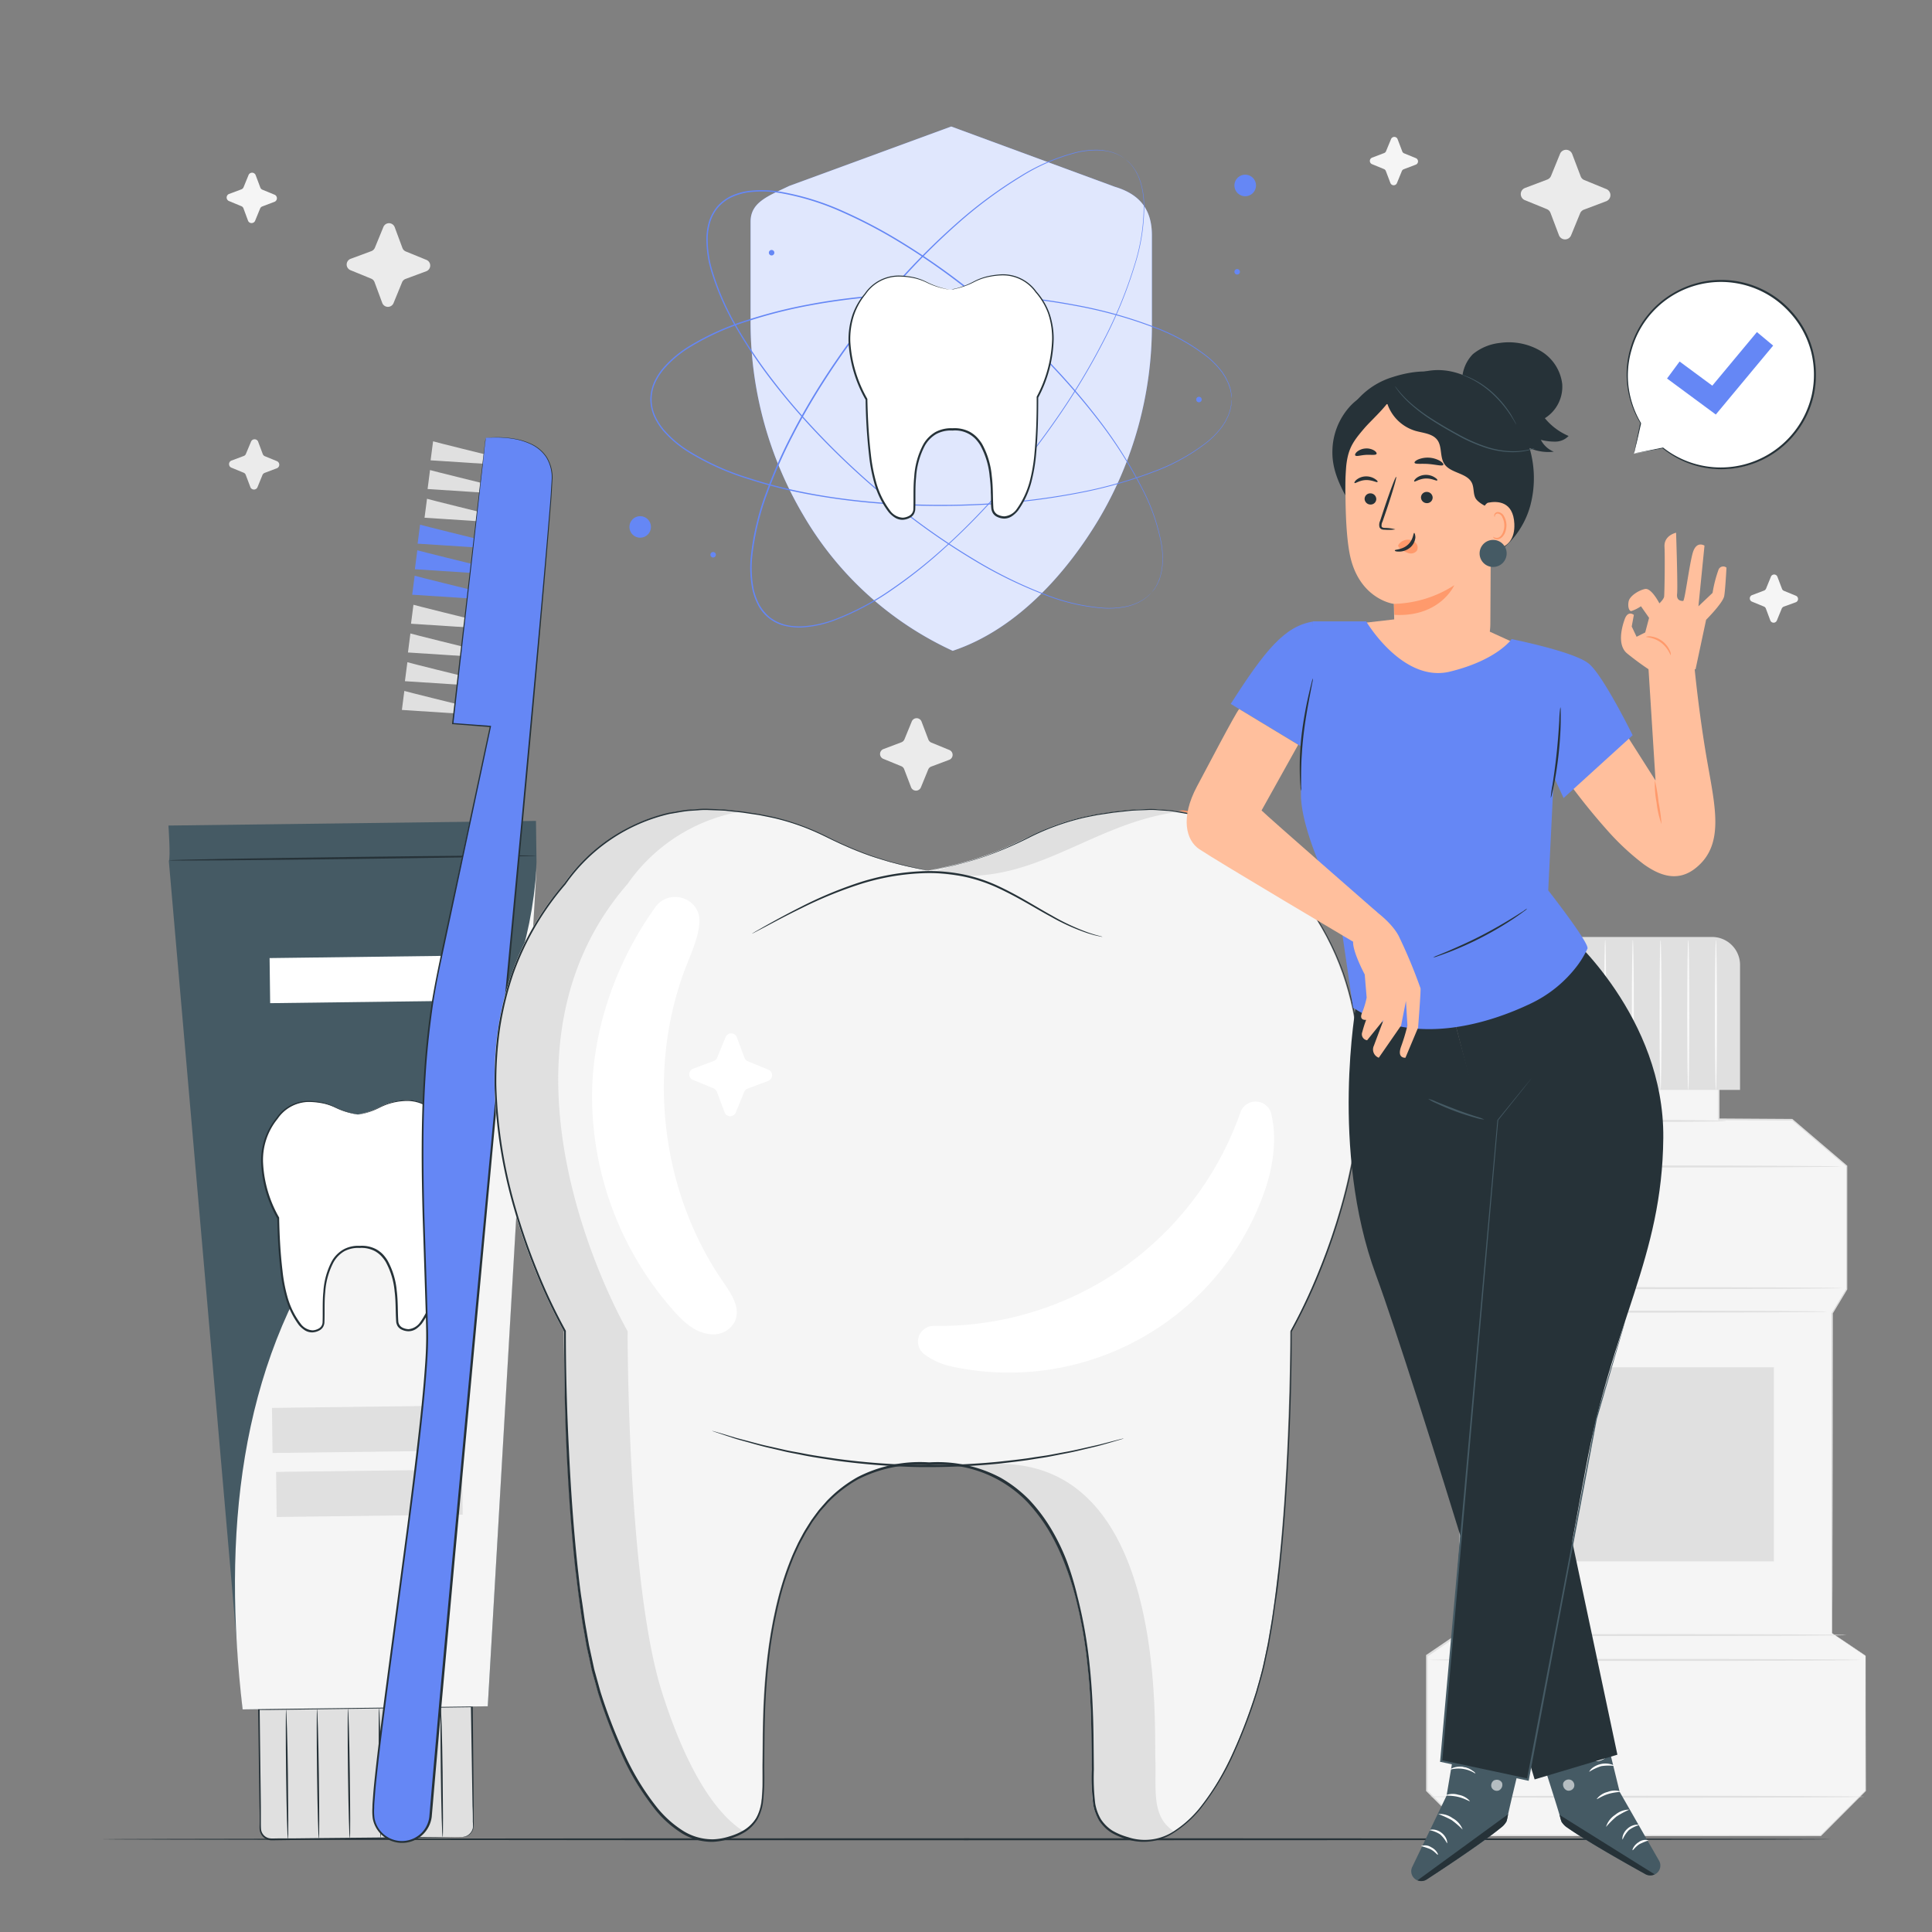 <svg xmlns="http://www.w3.org/2000/svg" viewBox="0 0 500 500"><rect x="0" y="0" width="500" height="500" fill="#808080" stroke="none"/><g id="freepik--background-complete--inject-558"><path d="M105,65.07l5.34,2.18a1.58,1.58,0,0,1,0,2.94l-5.39,2a1.56,1.56,0,0,0-.9.88l-2.19,5.34a1.57,1.57,0,0,1-2.93,0l-2-5.4a1.56,1.56,0,0,0-.88-.9l-5.33-2.18a1.58,1.58,0,0,1,0-2.94l5.4-2a1.62,1.62,0,0,0,.9-.88l2.19-5.34a1.57,1.57,0,0,1,2.93,0l2,5.39A1.59,1.59,0,0,0,105,65.07Z" style="fill:#ebebeb"></path><path d="M241.07,192.2l4.61,1.89a1.37,1.37,0,0,1,0,2.54L241,198.39a1.36,1.36,0,0,0-.78.76l-1.89,4.61a1.37,1.37,0,0,1-2.54,0L234,199.07a1.36,1.36,0,0,0-.76-.78l-4.61-1.89a1.36,1.36,0,0,1,0-2.54l4.66-1.76a1.39,1.39,0,0,0,.78-.76l1.89-4.61a1.36,1.36,0,0,1,2.53,0l1.77,4.66A1.39,1.39,0,0,0,241.07,192.2Z" style="fill:#ebebeb"></path><path d="M410,46.59l5.71,2.34a1.69,1.69,0,0,1,0,3.14l-5.77,2.18a1.71,1.71,0,0,0-1,.94l-2.34,5.7a1.69,1.69,0,0,1-3.14,0l-2.18-5.76a1.72,1.72,0,0,0-.94-1l-5.7-2.33a1.69,1.69,0,0,1,0-3.14l5.76-2.18a1.72,1.72,0,0,0,1-.94l2.33-5.71a1.69,1.69,0,0,1,3.14,0l2.19,5.76A1.63,1.63,0,0,0,410,46.59Z" style="fill:#ebebeb"></path><path d="M363.33,39.66l3.08,1.26a.91.91,0,0,1,0,1.69l-3.1,1.18a.88.88,0,0,0-.52.5l-1.26,3.08a.91.91,0,0,1-1.69,0l-1.18-3.1a.91.91,0,0,0-.5-.52l-3.07-1.26a.91.91,0,0,1,0-1.69l3.1-1.18a.86.86,0,0,0,.52-.5L360,36a.91.91,0,0,1,1.69,0l1.18,3.1A.88.88,0,0,0,363.33,39.66Z" style="fill:#f5f5f5"></path><path d="M461.69,152.91l3.07,1.26a.91.91,0,0,1,0,1.69L461.63,157a1,1,0,0,0-.52.51l-1.26,3.07a.91.91,0,0,1-1.69,0L457,157.48a.88.88,0,0,0-.51-.51l-3.07-1.26a.91.91,0,0,1,0-1.69l3.11-1.18a.94.94,0,0,0,.52-.5l1.26-3.08a.9.9,0,0,1,1.68,0l1.18,3.1A.9.9,0,0,0,461.69,152.91Z" style="fill:#f5f5f5"></path><path d="M68.51,118.05l3.23,1.33a1,1,0,0,1,0,1.77l-3.26,1.24a1,1,0,0,0-.55.53l-1.32,3.23a1,1,0,0,1-1.78,0l-1.24-3.27a.94.94,0,0,0-.53-.54L59.81,121a1,1,0,0,1,0-1.77L63.1,118a.94.94,0,0,0,.54-.53L65,114.22a1,1,0,0,1,1.77,0L68,117.51A1,1,0,0,0,68.51,118.05Z" style="fill:#ebebeb"></path><path d="M67.9,49.09l3.23,1.33a1,1,0,0,1,0,1.77l-3.26,1.24a1,1,0,0,0-.55.53L66,57.19a1,1,0,0,1-1.78,0L63,53.9a.94.94,0,0,0-.53-.54L59.19,52a1,1,0,0,1,0-1.77L62.48,49a1,1,0,0,0,.55-.53l1.32-3.23a1,1,0,0,1,1.78,0l1.23,3.27A1,1,0,0,0,67.9,49.09Z" style="fill:#f5f5f5"></path><polygon points="474.14 422.67 474.14 339.8 477.85 333.61 477.85 301.76 463.76 289.78 444.76 289.67 444.76 268.98 427.07 268.98 424.97 268.98 407.28 268.98 407.28 289.67 388.28 289.78 374.19 301.76 374.19 333.61 377.91 339.8 377.91 422.67 369.25 428.54 369.25 463.48 380.84 475.08 424.97 475.08 427.07 475.08 471.2 475.08 482.8 463.48 482.8 428.54 474.14 422.67" style="fill:#f5f5f5"></polygon><path d="M474.14,422.67l2.22,1.46,6.47,4.36,0,0v0c0,7.61,0,19.5.07,34.94v.06l0,0c-3.52,3.54-7.42,7.44-11.58,11.61l0,.05h-.07l-90.36.06h-.09l-.07-.06-11.6-11.59-.06-.07v-.1c0-11.07,0-22.82,0-34.94v-.13l.11-.07,8.66-5.88-.11.21c0-25.86,0-53.86,0-82.88l0,.14L374,333.74l0-.06v-1.84q0-15.24,0-30.08v-.12l.09-.08q7.11-6,14.08-12l.08-.06h.09l19-.1-.25.25V268.73h.25l37.48,0H445V269c0,7.09,0,14,0,20.69l-.23-.23,19,.12h.08l.06.05,14.08,12,.08.06v.1c0,11.43,0,22,0,31.85v.05l0,0-3.72,6.19,0-.1c0,25.81-.07,46.51-.09,60.77,0,7.13,0,12.65-.05,16.4,0,1.86,0,3.29,0,4.25s0,1.46,0,1.46,0-.48,0-1.43,0-2.38,0-4.24c0-3.74,0-9.25,0-16.37,0-14.28-.05-35-.09-60.84v0l0-.05,3.7-6.18,0,.09c0-9.85,0-20.42,0-31.85l.07.16q-6.82-5.81-14.09-12l.14.05-19-.1h-.23v-.23c0-6.72,0-13.6,0-20.69l.24.24H407.28l.25-.25q0,10.18,0,20.69v.25h-.26l-19,.11.17-.06-14.09,12,.09-.2q0,14.83,0,30.08v1.77l0-.13,3.71,6.18,0,.06v.07c0,29,0,57,0,82.88v.13l-.11.07c-3,2-6,4.05-8.65,5.87l.1-.2c0,12.12,0,23.87,0,34.94l-.07-.16L381,474.92l-.16-.06,90.36.06-.11.05c4.17-4.16,8.07-8.06,11.61-11.58l0,.09c0-15.44,0-27.33.07-34.94l0,.06-6.46-4.43Z" style="fill:#e0e0e0"></path><path d="M476.82,333.37c0,.14-23.15.26-51.69.26s-51.68-.12-51.68-.26,23.13-.26,51.68-.26S476.82,333.23,476.82,333.37Z" style="fill:#e0e0e0"></path><path d="M472.88,339.45c0,.14-21.38.26-47.75.26s-47.75-.12-47.75-.26,21.38-.26,47.75-.26S472.88,339.31,472.88,339.45Z" style="fill:#e0e0e0"></path><path d="M476.46,301.89c0,.15-22.42.26-50.07.26s-50.08-.11-50.08-.26,22.42-.26,50.08-.26S476.46,301.75,476.46,301.89Z" style="fill:#e0e0e0"></path><path d="M446.77,290.09c0,.15-8.81.26-19.67.26s-19.67-.11-19.67-.26,8.8-.26,19.67-.26S446.77,290,446.77,290.09Z" style="fill:#e0e0e0"></path><path d="M477.89,423.15c0,.14-22.26.26-49.71.26s-49.72-.12-49.72-.26,22.25-.26,49.72-.26S477.89,423,477.89,423.15Z" style="fill:#e0e0e0"></path><path d="M481.47,429.58c0,.15-25,.27-55.8.27s-55.8-.12-55.8-.27,25-.26,55.8-.26S481.47,429.44,481.47,429.58Z" style="fill:#e0e0e0"></path><path d="M482.54,465c0,.15-25.22.26-56.33.26s-56.34-.11-56.34-.26,25.22-.26,56.34-.26S482.54,464.85,482.54,465Z" style="fill:#e0e0e0"></path><rect x="395.11" y="353.86" width="63.97" height="50.23" style="fill:#e0e0e0"></rect><path d="M409.68,242.49h33.41a7.23,7.23,0,0,1,7.23,7.23v32.35a0,0,0,0,1,0,0H402.45a0,0,0,0,1,0,0V249.72A7.23,7.23,0,0,1,409.68,242.49Z" style="fill:#e0e0e0"></path><path d="M408.25,282.14c-.15,0-.26-8.71-.26-19.46s.11-19.47.26-19.47.26,8.71.26,19.47S408.39,282.14,408.25,282.14Z" style="fill:#fafafa"></path><path d="M415.42,282.14c-.15,0-.26-8.71-.26-19.46s.11-19.47.26-19.47.26,8.71.26,19.47S415.56,282.14,415.42,282.14Z" style="fill:#fafafa"></path><path d="M422.58,282.14c-.14,0-.26-8.71-.26-19.46s.12-19.47.26-19.47.26,8.71.26,19.47S422.73,282.14,422.58,282.14Z" style="fill:#fafafa"></path><path d="M429.75,282.14c-.14,0-.26-8.71-.26-19.46s.12-19.47.26-19.47.26,8.71.26,19.47S429.89,282.14,429.75,282.14Z" style="fill:#fafafa"></path><path d="M436.92,282.14c-.15,0-.26-8.71-.26-19.46s.11-19.47.26-19.47.26,8.71.26,19.47S437.06,282.14,436.92,282.14Z" style="fill:#fafafa"></path><path d="M444.08,282.14c-.14,0-.26-8.71-.26-19.46s.12-19.47.26-19.47.26,8.71.26,19.47S444.23,282.14,444.08,282.14Z" style="fill:#fafafa"></path></g><g id="freepik--Floor--inject-558"><path d="M473.94,476c0,.14-100.27.26-223.93.26S26.06,476.11,26.06,476s100.25-.26,224-.26S473.94,475.83,473.94,476Z" style="fill:#263238"></path></g><g id="freepik--Toothpaste--inject-558"><path d="M43.7,222.9c.47-1.12-.11-9.25-.11-9.25l95.12-1.2.14,10.72L126.23,441.58l-63.44.81Z" style="fill:#455a64"></path><path d="M119.64,475.41l-49.3.63a2.92,2.92,0,0,1-3-2.88L67,442.34l55.14-.7.39,30.82A2.92,2.92,0,0,1,119.64,475.41Z" style="fill:#e0e0e0"></path><path d="M119.64,475.41s.22,0,.63-.1a3,3,0,0,0,1.52-1,3,3,0,0,0,.58-1.19,7.08,7.08,0,0,0,0-1.62c0-1.2,0-2.57-.08-4.1-.1-6.18-.24-15-.42-25.79l.21.21-52.21.71-2.92,0,.25-.27c.07,5.89.14,11.63.21,17.16q.06,4.15.1,8.15c0,1.33,0,2.64,0,3.94,0,.64,0,1.33.05,1.91A2.67,2.67,0,0,0,70,475.78c.55.05,1.22,0,1.83,0l3.65,0,7-.08,12.51-.12L113,475.4l4.9,0h1.28l.43,0-.43,0-1.27,0-4.91.11L95,475.91l-12.52.19-7,.1-3.66.05c-.63,0-1.2.05-1.89,0a3.06,3.06,0,0,1-1.81-.87,3.21,3.21,0,0,1-.92-1.82c-.06-.69,0-1.3,0-2,0-1.3,0-2.62-.05-3.95q-.06-4-.11-8.14c-.08-5.54-.15-11.28-.23-17.16v-.26H67l2.92,0,52.22-.61h.21v.2c.1,10.77.18,19.61.24,25.79,0,1.54,0,2.91,0,4.1a7.43,7.43,0,0,1-.08,1.66,3,3,0,0,1-.64,1.24,2.94,2.94,0,0,1-1.6.95A1.94,1.94,0,0,1,119.64,475.41Z" style="fill:#263238"></path><path d="M43.63,222.65c0-.15,21.31-.53,47.59-.87s47.61-.48,47.61-.34-21.31.53-47.6.87S43.64,222.79,43.63,222.65Z" style="fill:#263238"></path><path d="M62.79,442.39l63.44-.81,12.64-217h0c-1.44,20-7.13,35.33-17.71,50.66S97.1,303.75,86.37,319c-24.59,34.92-28.81,78.3-23.58,123.41" style="fill:#f5f5f5"></path><path d="M74.52,476c-.15,0-.36-7.53-.48-16.81s-.09-16.82,0-16.82.36,7.52.47,16.81S74.66,476,74.52,476Z" style="fill:#263238"></path><path d="M82.52,475.87c-.14,0-.35-7.53-.47-16.81s-.1-16.82,0-16.83.35,7.53.47,16.82S82.67,475.87,82.52,475.87Z" style="fill:#263238"></path><path d="M90.53,475.77c-.14,0-.35-7.53-.47-16.82s-.1-16.82,0-16.82.35,7.53.47,16.82S90.68,475.76,90.53,475.77Z" style="fill:#263238"></path><path d="M98.54,475.66c-.14,0-.36-7.52-.47-16.81S98,442,98.11,442s.36,7.53.48,16.82S98.68,475.66,98.54,475.66Z" style="fill:#263238"></path><path d="M106.55,475.56c-.15,0-.36-7.52-.48-16.81s-.09-16.82.05-16.82.36,7.52.47,16.81S106.69,475.56,106.55,475.56Z" style="fill:#263238"></path><path d="M114.56,475.46c-.15,0-.36-7.52-.48-16.81s-.09-16.82,0-16.82.36,7.52.47,16.81S114.7,475.46,114.56,475.46Z" style="fill:#263238"></path><path d="M92.7,288.42c6.3-1.31,5.43-3,11.62-3.62a10,10,0,0,1,9.24,4.14c9.13,10.22.32,25.78.32,25.78s.22,14.48-1.72,20.85c-1.8,5.91-4.3,9.16-7,8.57s-2.27-2.43-2.37-4.67.39-17.39-9.61-16.84H93c-10-.29-9.14,14.84-9.18,17.08s.47,4.06-2.26,4.73-5.3-2.52-7.25-8.39c-2.1-6.32-2.25-20.8-2.25-20.8s-9.19-15.33-.32-25.78a10,10,0,0,1,9.13-4.37c6.2.48,5.37,2.18,11.7,3.33" style="fill:#fff"></path><path d="M92.53,288.42s-.53-.06-1.52-.28a19.3,19.3,0,0,1-4.24-1.48,14.05,14.05,0,0,0-3.06-1.07,19.87,19.87,0,0,0-3.86-.41,9.88,9.88,0,0,0-8,4.36v0h0a16.82,16.82,0,0,0-3.76,11.56,31.36,31.36,0,0,0,4.15,14l0,.05v.06c.09,4.34.31,8.92.87,13.63A40.76,40.76,0,0,0,74.5,336a20.71,20.71,0,0,0,3.34,6.61,4.08,4.08,0,0,0,3.08,1.68,3.6,3.6,0,0,0,1.71-.55,1.93,1.93,0,0,0,.85-1.46c.11-2.54-.07-5.29.21-8a19.53,19.53,0,0,1,2.21-7.93,8.14,8.14,0,0,1,3-3,8,8,0,0,1,4.18-.93h.07a8,8,0,0,1,4.19.87A7.82,7.82,0,0,1,99,324.53a9.63,9.63,0,0,1,1.3,1.69,19.74,19.74,0,0,1,2.38,7.87c.35,2.68.22,5.43.41,8a2,2,0,0,0,.92,1.42,3.78,3.78,0,0,0,1.73.48,4.17,4.17,0,0,0,3-1.79,21.15,21.15,0,0,0,3.15-6.69,40.9,40.9,0,0,0,1.2-7.12c.44-4.72.55-9.29.53-13.62v-.06l0-.06a31.25,31.25,0,0,0,3.8-14.1,16.92,16.92,0,0,0-4-11.46h0a9.83,9.83,0,0,0-8.16-4.16,15.77,15.77,0,0,0-6.87,1.66,18.68,18.68,0,0,1-4.18,1.58c-1,.24-1.51.31-1.51.31l.38-.1c.25-.07.62-.15,1.11-.29a20,20,0,0,0,4.13-1.65,15.73,15.73,0,0,1,6.94-1.75,10.09,10.09,0,0,1,8.43,4.23l0,0a17.13,17.13,0,0,1,4.2,11.67,31.67,31.67,0,0,1-3.8,14.32l0-.11c0,4.35-.06,8.93-.49,13.68a41.89,41.89,0,0,1-1.2,7.21,21.74,21.74,0,0,1-3.23,6.86,7.56,7.56,0,0,1-1.46,1.36,3.61,3.61,0,0,1-2,.62,4.22,4.22,0,0,1-2-.55,2.57,2.57,0,0,1-.79-.75,3.25,3.25,0,0,1-.37-1c-.21-2.7-.07-5.31-.42-8a19.48,19.48,0,0,0-2.31-7.66,9.51,9.51,0,0,0-1.23-1.59,7.15,7.15,0,0,0-1.59-1.2,7.44,7.44,0,0,0-3.92-.81H93a7.53,7.53,0,0,0-3.91.86,7.63,7.63,0,0,0-2.77,2.84,19.15,19.15,0,0,0-2.15,7.72c-.28,2.68-.09,5.29-.22,8a3,3,0,0,1-.32,1,2.47,2.47,0,0,1-.75.79,4.21,4.21,0,0,1-2,.64,3.53,3.53,0,0,1-2-.55,7.24,7.24,0,0,1-1.5-1.31A21.45,21.45,0,0,1,74,336.12a41.1,41.1,0,0,1-1.4-7.19c-.55-4.74-.76-9.32-.84-13.68l0,.1a31.55,31.55,0,0,1-4.16-14.21,17.24,17.24,0,0,1,3.89-11.78v0a10.07,10.07,0,0,1,8.29-4.44,19.25,19.25,0,0,1,3.9.45,13.75,13.75,0,0,1,3.09,1.12A19.75,19.75,0,0,0,91,288.05c.49.14.87.21,1.12.27Z" style="fill:#263238"></path><rect x="70.43" y="364.06" width="48.15" height="11.67" transform="translate(-4.68 1.23) rotate(-0.73)" style="fill:#e0e0e0"></rect><rect x="71.5" y="380.63" width="48.15" height="11.67" transform="translate(-4.89 1.24) rotate(-0.73)" style="fill:#e0e0e0"></rect><rect x="69.82" y="247.65" width="48.15" height="11.67" transform="translate(-3.2 1.21) rotate(-0.73)" style="fill:#fff"></rect></g><g id="freepik--Toothbrush--inject-558"><path d="M108.71,135.79c.27.12,15.19,3.8,15.19,3.8l-.4,2.11-15.42-1Z" style="fill:#6587F5"></path><path d="M108,142.41c.27.12,15.2,3.8,15.2,3.8l-.41,2.11-15.42-1Z" style="fill:#6587F5"></path><path d="M107.31,149c.27.12,15.2,3.8,15.2,3.8l-.41,2.11-15.42-1Z" style="fill:#6587F5"></path><path d="M107,156.51c.27.13,15.2,3.81,15.2,3.81l-.4,2.1-15.43-1Z" style="fill:#e0e0e0"></path><path d="M106.21,163.94c.27.13,15.19,3.81,15.19,3.81l-.4,2.11-15.42-1Z" style="fill:#e0e0e0"></path><path d="M105.43,171.38c.26.13,15.19,3.81,15.19,3.81l-.4,2.1-15.43-1Z" style="fill:#e0e0e0"></path><path d="M112.08,114.21c.26.13,15.19,3.81,15.19,3.81l-.4,2.11-15.43-1Z" style="fill:#e0e0e0"></path><path d="M111.29,121.65c.27.12,15.2,3.8,15.2,3.8l-.41,2.11-15.42-1Z" style="fill:#e0e0e0"></path><path d="M110.51,129.08c.26.13,15.19,3.81,15.19,3.81l-.4,2.1-15.43-1Z" style="fill:#e0e0e0"></path><path d="M104.64,178.81c.27.13,15.2,3.81,15.2,3.81l-.41,2.11-15.42-1Z" style="fill:#e0e0e0"></path><path d="M125.7,113.33s17.16-2.15,17.15,10.46c0,10.66-27.72,299.43-31.39,346a7.47,7.47,0,0,1-7.87,6.87h0a7.48,7.48,0,0,1-7-6.88c-.77-9.88,14.4-103.82,14-124.5-.61-29.29-3.5-63.15,2.73-93.38C119.9,219.55,126.88,188,126.88,188l-9.69-.74Z" style="fill:#6587F5"></path><path d="M125.7,113.33s0,.43-.13,1.27-.23,2.07-.41,3.71c-.36,3.27-.91,8.11-1.62,14.42-1.43,12.61-3.53,31.08-6.2,54.55l-.14-.17,9.69.73.18,0,0,.18-12.12,57c-1.12,5.28-2.32,10.67-3.08,16.25s-1.39,11.32-1.73,17.18c-.75,11.73-.65,23.95-.3,36.56q.31,9.47.63,19.22c.1,3.25.19,6.53.29,9.83s-.07,6.65-.33,10c-.48,6.68-1.22,13.43-2,20.25S106.75,388,105.85,395q-2.76,20.89-5.64,42.64c-.95,7.24-1.9,14.55-2.69,21.92-.21,1.85-.39,3.7-.52,5.55-.06.93-.18,1.86-.16,2.78a13.16,13.16,0,0,0,.09,2.74,7.21,7.21,0,0,0,12.18,3.71,7.1,7.1,0,0,0,2-4.17c.28-3.25.55-6.49.83-9.72q.86-9.69,1.69-19.26,1.74-19.11,3.43-37.64c2.29-24.67,4.5-48.47,6.61-71.14L135,211.92c3.17-34.29,5.75-62,7.33-81.23.22-2.4.31-4.67.46-6.79a10,10,0,0,0-1.5-5.65,9.79,9.79,0,0,0-3.84-3.25,17.21,17.21,0,0,0-4-1.31,27.37,27.37,0,0,0-5.73-.46c-1.3,0-2,.1-2,.1a16.4,16.4,0,0,1,2-.15,26.19,26.19,0,0,1,5.75.41,16.84,16.84,0,0,1,4.05,1.29,9.82,9.82,0,0,1,3.91,3.28,10.14,10.14,0,0,1,1.56,5.74c-.14,2.13-.23,4.41-.44,6.8-1.52,19.2-4,47-7.16,81.25s-6.94,75.13-11.13,120.47c-2.1,22.67-4.3,46.47-6.58,71.15q-1.68,18.51-3.42,37.64-.84,9.56-1.69,19.25l-.84,9.74a7.73,7.73,0,0,1-12.19,5.28,7.71,7.71,0,0,1-3.06-4.78,14.34,14.34,0,0,1-.1-2.85c0-1,.1-1.87.16-2.81.13-1.86.32-3.71.52-5.56.79-7.39,1.75-14.7,2.69-21.94q2.88-21.72,5.66-42.64,1.35-10.44,2.55-20.67c.79-6.82,1.53-13.56,2-20.23.26-3.33.39-6.64.33-9.94s-.18-6.57-.28-9.82q-.31-9.76-.62-19.23c-.34-12.61-.43-24.85.33-36.6.35-5.87.93-11.62,1.75-17.21s2-11,3.1-16.28c4.52-21.1,8.62-40.22,12.2-56.95l.15.2-9.69-.76H117l0-.16c2.74-23.49,4.9-42,6.37-54.61.74-6.29,1.31-11.12,1.69-14.38.2-1.62.34-2.85.44-3.68S125.7,113.33,125.7,113.33Z" style="fill:#263238"></path></g><g id="freepik--Tooth--inject-558"><path d="M240.3,225.28c28.34-5.52,24.53-13.08,52.36-15.61s41.25,19.13,41.25,19.13c40.4,46.41,0,115.76,0,115.76s.16,65-8.91,93.49c-8.42,26.47-19.82,40.91-32.1,38.08s-10.07-11-10.38-21.08,2.74-78.05-42.22-76.16l-.77-.05c-45-1.88-41.9,66.09-42.21,76.16s1.89,18.26-10.39,21.09-23.67-11.61-32.1-38.08c-9.06-28.47-8.9-93.49-8.9-93.49s-40.41-69.35,0-115.77c0,0,13.42-21.65,41.25-19.12s24,10.09,52.35,15.61" style="fill:#f5f5f5"></path><path d="M241.52,225.69c24.7,5.32,40.14-12.7,63.54-15.58a46.8,46.8,0,0,0-12.15-.44c-25,2.27-24.48,8.58-44.54,13.84" style="fill:#e0e0e0"></path><path d="M171.34,438c-9.07-28.47-8.91-93.49-8.91-93.49s-40.41-69.35,0-115.77a45.24,45.24,0,0,1,29.1-18.68c-1.29-.16-2.65-.31-4.1-.44-27.83-2.53-41.25,19.12-41.25,19.12-40.41,46.42,0,115.77,0,115.77s-.16,65,8.9,93.49c8.43,26.47,19.83,40.91,32.1,38.08a17.6,17.6,0,0,0,5.37-2.07C184.51,469,177.2,456.44,171.34,438Z" style="fill:#e0e0e0"></path><path d="M299,455.05C298.7,445,301.76,377,256.8,378.89l-.76-.05a39.45,39.45,0,0,0-7.9.44c37,5.68,34.33,66.3,34.63,75.77.31,10.07-1.89,18.25,10.38,21.08A14.08,14.08,0,0,0,304,474.07C297.85,470.25,299.28,463.28,299,455.05Z" style="fill:#e0e0e0"></path><path d="M285.29,242.43a.77.77,0,0,1-.25,0l-.73-.16-1.17-.26-1.58-.47a53.82,53.82,0,0,1-9.54-4.27c-3.9-2.09-8.33-4.94-13.6-7.39a40.77,40.77,0,0,0-8.59-2.93,44.52,44.52,0,0,0-9.7-1,61.15,61.15,0,0,0-18.54,3.21,108.63,108.63,0,0,0-14.27,5.93c-4,1.94-7.1,3.63-9.28,4.78l-2.52,1.32-.66.34-.23.1s.06-.06.21-.15l.63-.38,2.47-1.41c2.15-1.2,5.27-2.94,9.21-4.93a105.66,105.66,0,0,1,14.29-6.06,61,61,0,0,1,18.69-3.27,44.36,44.36,0,0,1,9.81,1,41.07,41.07,0,0,1,8.68,3c5.31,2.5,9.72,5.39,13.58,7.5a57.74,57.74,0,0,0,9.43,4.41l1.55.51,1.16.31.71.2A.91.91,0,0,1,285.29,242.43Z" style="fill:#263238"></path><path d="M290.87,372.26s-.08,0-.26.1l-.78.24-3,.88-2.2.62c-.8.22-1.69.42-2.63.65-1.9.44-4.05,1-6.46,1.44l-3.78.74c-1.31.26-2.69.44-4.11.67-2.85.49-5.91.81-9.13,1.19a191.84,191.84,0,0,1-21.07.88,189.88,189.88,0,0,1-21-1.65c-3.2-.49-6.25-.92-9.08-1.51-1.41-.29-2.78-.52-4.09-.82l-3.75-.88c-2.39-.52-4.52-1.17-6.39-1.68-.94-.26-1.82-.49-2.62-.73l-2.17-.71-3-1-.78-.27-.26-.11a.93.93,0,0,1,.28.06l.79.22,3,.89,2.18.66,2.62.69c1.89.49,4,1.11,6.41,1.6l3.74.85c1.31.29,2.68.51,4.09.78,2.82.58,5.87,1,9.07,1.47a181.21,181.21,0,0,0,42,.76c3.21-.36,6.27-.66,9.11-1.14,1.42-.22,2.8-.39,4.12-.63l3.77-.71c2.41-.41,4.56-.95,6.46-1.37l2.64-.6,2.2-.57,3.06-.79.8-.19Z" style="fill:#263238"></path><path d="M239.78,225.24l-1.72-.35c-1.14-.25-2.86-.54-5.07-1.13-1.11-.29-2.36-.57-3.71-1s-2.85-.84-4.43-1.41a101,101,0,0,1-10.71-4.59,62.37,62.37,0,0,0-13.72-5c-1.31-.29-2.66-.55-4-.82l-4.25-.63-4.46-.49c-1.51-.09-3.06-.12-4.64-.19a19,19,0,0,0-2.38.08l-2.42.16c-1.63.16-3.26.51-4.93.77a45.29,45.29,0,0,0-27,18.25h0a73.2,73.2,0,0,0-13.43,23,83.78,83.78,0,0,0-3.46,14,98,98,0,0,0-1,15.06,125.91,125.91,0,0,0,5,31.64,159,159,0,0,0,5.52,16,141,141,0,0,0,7.47,15.82l0,0v.06q0,14.66.76,30c.48,10.24,1.18,20.7,2.32,31.32.31,2.66.57,5.33,1,8s.72,5.36,1.22,8c.23,1.34.47,2.69.7,4l.87,4,.43,2c.16.67.36,1.32.54,2l1.11,4a138.22,138.22,0,0,0,6,15.65,65.86,65.86,0,0,0,8.79,14.51,27.77,27.77,0,0,0,6.34,5.7,14.37,14.37,0,0,0,8.09,2.36,15.77,15.77,0,0,0,4.22-.77,15.52,15.52,0,0,0,3.93-1.75,9.93,9.93,0,0,0,3-3.06,12.34,12.34,0,0,0,1.35-4.08,61.75,61.75,0,0,0,.31-8.84l.09-8.95c.08-6,.35-12,1-18.05a119.78,119.78,0,0,1,3.23-18,76.49,76.49,0,0,1,2.91-8.78c.53-1.45,1.23-2.84,1.86-4.25.34-.7.73-1.37,1.09-2.06a21.14,21.14,0,0,1,1.16-2l1.24-2,1.39-1.89c.24-.31.46-.63.71-.93l.77-.88c.53-.58,1-1.2,1.58-1.75a34.15,34.15,0,0,1,7.48-5.69,35.19,35.19,0,0,1,18.36-3.83l.41,0h0a34.76,34.76,0,0,1,18.29,4,34.12,34.12,0,0,1,7.43,5.75,43.86,43.86,0,0,1,5.62,7.47,54.93,54.93,0,0,1,4.05,8.35A77.6,77.6,0,0,1,278.8,413,121,121,0,0,1,282,431c.65,6,.9,12.05,1,18l.09,8.94a57.39,57.39,0,0,0,.35,8.82,12.12,12.12,0,0,0,1.44,4,10,10,0,0,0,3,3,17.09,17.09,0,0,0,4,1.68,13.74,13.74,0,0,0,12.27-1.76,28.44,28.44,0,0,0,6.3-5.74,66.53,66.53,0,0,0,8.73-14.52,138.59,138.59,0,0,0,5.94-15.64c.71-2.67,1.56-5.29,2.07-8,.29-1.34.58-2.67.86-4s.47-2.69.7-4c.49-2.67.84-5.35,1.21-8s.65-5.33,1-8c1.15-10.61,1.84-21.06,2.32-31.27s.72-20.23.76-30v-.06l0-.05a141.29,141.29,0,0,0,7.47-15.84,160.07,160.07,0,0,0,5.52-16,125.49,125.49,0,0,0,5-31.63,97.76,97.76,0,0,0-1-15.05,83.78,83.78,0,0,0-3.46-14,73.46,73.46,0,0,0-13.42-23h0a43.17,43.17,0,0,0-7.92-8.7,45.1,45.1,0,0,0-19.2-9.57l-2.48-.42a18.74,18.74,0,0,0-2.45-.34l-2.43-.16a19.14,19.14,0,0,0-2.39-.07c-1.57.08-3.12.1-4.64.21l-4.46.49-4.25.64c-1.37.28-2.73.52-4,.83a63,63,0,0,0-13.7,5.06,97.32,97.32,0,0,1-10.67,4.57c-1.58.57-3.06,1-4.41,1.41s-2.59.69-3.69,1c-2.2.59-3.91.87-5,1.13l-1.71.34,1.7-.39c1.13-.26,2.83-.56,5-1.16,1.1-.3,2.35-.57,3.69-1s2.82-.84,4.39-1.42A97.89,97.89,0,0,0,266,216.7a63.11,63.11,0,0,1,13.72-5.11c1.31-.32,2.67-.56,4-.85l4.26-.65,4.47-.49c1.52-.12,3.08-.14,4.66-.22a17.53,17.53,0,0,1,2.4.06l2.44.16a20.9,20.9,0,0,1,2.47.33l2.5.42a45.55,45.55,0,0,1,19.33,9.6,43.92,43.92,0,0,1,8,8.76v0a73.63,73.63,0,0,1,13.51,23.1,84.65,84.65,0,0,1,3.49,14,97.36,97.36,0,0,1,1,15.11,125.33,125.33,0,0,1-4.94,31.74,158.33,158.33,0,0,1-5.51,16.08,143.11,143.11,0,0,1-7.5,15.9l0-.11q0,14.64-.74,30c-.47,10.22-1.16,20.67-2.3,31.3-.31,2.65-.56,5.32-1,8s-.71,5.36-1.21,8l-.69,4-.87,4c-.51,2.7-1.37,5.34-2.08,8a138.37,138.37,0,0,1-5.95,15.7,67.32,67.32,0,0,1-8.8,14.63,28.78,28.78,0,0,1-6.41,5.84A14.24,14.24,0,0,1,291.68,476a17.45,17.45,0,0,1-4.09-1.73,10.61,10.61,0,0,1-3.18-3.15,12.53,12.53,0,0,1-1.51-4.23,57.63,57.63,0,0,1-.36-8.9l-.09-8.93c-.07-6-.33-12-1-18a119.5,119.5,0,0,0-3.17-17.92,76.54,76.54,0,0,0-2.85-8.72,56,56,0,0,0-4-8.28,44.12,44.12,0,0,0-5.54-7.37,31.6,31.6,0,0,0-25.33-9.61h0l-.41,0A34.71,34.71,0,0,0,222,382.88a34.08,34.08,0,0,0-7.35,5.61c-.56.54-1,1.15-1.56,1.72l-.76.86c-.24.3-.46.62-.7.93l-1.37,1.86-1.23,2c-.43.64-.78,1.32-1.15,2s-.74,1.34-1.07,2c-.63,1.4-1.32,2.77-1.85,4.22a76.59,76.59,0,0,0-2.89,8.71,120,120,0,0,0-3.22,17.93c-.65,6-.93,12-1,18l-.09,8.94a60.48,60.48,0,0,1-.32,8.92,12.75,12.75,0,0,1-1.42,4.26,10.28,10.28,0,0,1-3.11,3.22,16.93,16.93,0,0,1-2,1.05,20.12,20.12,0,0,1-2.09.76,16.53,16.53,0,0,1-4.36.8,14.87,14.87,0,0,1-8.36-2.45,27.94,27.94,0,0,1-6.46-5.8,66,66,0,0,1-8.86-14.62,138.73,138.73,0,0,1-6-15.71c-.38-1.34-.75-2.68-1.12-4-.18-.66-.38-1.33-.54-2l-.43-2-.87-4c-.24-1.35-.47-2.7-.7-4-.5-2.68-.85-5.37-1.22-8.05s-.66-5.35-1-8c-1.14-10.64-1.83-21.11-2.3-31.35S146,354.3,146,344.52l0,.11a141.82,141.82,0,0,1-7.48-15.88A159.88,159.88,0,0,1,133,312.68a126.12,126.12,0,0,1-5-31.74,98.87,98.87,0,0,1,1-15.13,84.77,84.77,0,0,1,3.49-14.06,73.54,73.54,0,0,1,13.52-23.1l0,0a45.35,45.35,0,0,1,17.3-14.83,44.82,44.82,0,0,1,9.91-3.51c1.68-.26,3.32-.61,4.95-.77l2.44-.15a19.15,19.15,0,0,1,2.39-.08c1.59.07,3.14.11,4.67.21l4.46.49,4.26.65c1.38.27,2.73.53,4.05.83a63,63,0,0,1,13.75,5.09,96.59,96.59,0,0,0,10.67,4.62c1.58.59,3.06,1,4.42,1.44s2.6.72,3.7,1c2.21.61,3.92.91,5.06,1.18Z" style="fill:#263238"></path><path d="M193.54,274.66l5.28,2.16a1.56,1.56,0,0,1,0,2.91l-5.34,2a1.62,1.62,0,0,0-.89.87l-2.16,5.28a1.56,1.56,0,0,1-2.91,0l-2-5.34a1.62,1.62,0,0,0-.87-.89l-5.28-2.16a1.56,1.56,0,0,1,0-2.91l5.34-2a1.57,1.57,0,0,0,.9-.87l2.16-5.28a1.56,1.56,0,0,1,2.91,0l2,5.34A1.58,1.58,0,0,0,193.54,274.66Z" style="fill:#fff"></path><path d="M187.31,332c-16.44-23.69-20.13-55.71-9.51-82.52,1.4-3.54,3-7.08,3.21-10.88v-.12c.19-6.14-7.81-8.7-11.4-3.71-10.16,14.13-16.34,31.74-16.39,48.91a83.85,83.85,0,0,0,21.19,55.63c2.59,2.89,5.59,5.72,9.66,6a6.23,6.23,0,0,0,6-3.11C191.85,338.78,189.42,335.07,187.31,332Z" style="fill:#fff"></path><path d="M305.1,209.81a4.35,4.35,0,0,1,1.66,0,12.77,12.77,0,0,1,3.87,1.08,11.58,11.58,0,0,1,3.33,2.26c.75.73,1,1.33,1,1.36s-.44-.46-1.22-1.09a14.67,14.67,0,0,0-3.3-2A25.62,25.62,0,0,0,305.1,209.81Z" style="fill:#ff9a6c"></path><path d="M329,288.25a4.17,4.17,0,0,0-8-.32,82.54,82.54,0,0,1-79.28,55.21,4.07,4.07,0,0,0-2.59,7.27l.12.09a18,18,0,0,0,6.73,3.08,70.1,70.1,0,0,0,81.1-44.75C329.45,302.34,330.57,294.79,329,288.25Z" style="fill:#fff"></path></g><g id="freepik--Shield--inject-558"><path d="M288.49,48.33,246.17,32.74,204.25,48.12c-5.35,2.59-10,4.14-10,9.25V82.83A98,98,0,0,0,208,133.5a86.7,86.7,0,0,0,38.56,34.93c17.13-5.71,29.92-20.92,37.74-33.94a98.11,98.11,0,0,0,13.81-50.66V60.93C298.13,53.64,294.36,50.08,288.49,48.33Z" style="fill:#6587F5"></path><g style="opacity:0.8"><path d="M288.49,48.33,246.17,32.74,204.25,48.12c-5.35,2.59-10,4.14-10,9.25V82.83A98,98,0,0,0,208,133.5a86.7,86.7,0,0,0,38.56,34.93c17.13-5.71,29.92-20.92,37.74-33.94a98.11,98.11,0,0,0,13.81-50.66V60.93C298.13,53.64,294.36,50.08,288.49,48.33Z" style="fill:#fff"></path></g><path d="M298,153.39l.53-.7c.08-.12.18-.24.29-.39s.19-.32.3-.51a7.84,7.84,0,0,0,.66-1.33c.11-.26.23-.53.34-.83l.26-1a6.74,6.74,0,0,0,.22-1.07,10.5,10.5,0,0,0,.16-1.18,22,22,0,0,0-.26-5.67,50.66,50.66,0,0,0-5.21-14.68,114.86,114.86,0,0,0-11.19-17.41A179.58,179.58,0,0,0,267.4,89.91a204.9,204.9,0,0,0-21.92-18.7c-4.09-3-8.4-5.92-12.95-8.67A126.33,126.33,0,0,0,218.14,55a67.2,67.2,0,0,0-16-5,28.09,28.09,0,0,0-8.54-.21A15.68,15.68,0,0,0,189.47,51a10.28,10.28,0,0,0-5.59,6.26,16,16,0,0,0-.72,4.23,28,28,0,0,0,1.18,8.46,67.39,67.39,0,0,0,6.8,15.34,125.75,125.75,0,0,0,9.14,13.44c3.24,4.21,6.63,8.16,10.09,11.89a203.14,203.14,0,0,0,21.08,19.64A177.37,177.37,0,0,0,252,144.67a114.61,114.61,0,0,0,18.57,9.14,51.12,51.12,0,0,0,15.18,3.51,22.56,22.56,0,0,0,5.66-.39,9.82,9.82,0,0,0,1.16-.3,6.54,6.54,0,0,0,1-.34l.92-.37c.29-.14.54-.29.79-.42a7.74,7.74,0,0,0,1.25-.82,4.79,4.79,0,0,0,.47-.35l.35-.34.64-.6s-.2.22-.61.63l-.35.34c-.14.12-.3.23-.47.36a7.61,7.61,0,0,1-1.24.83c-.25.14-.51.3-.79.44l-.93.38a6.35,6.35,0,0,1-1,.35,9.65,9.65,0,0,1-1.15.31,22.79,22.79,0,0,1-5.7.42A50.84,50.84,0,0,1,270.48,154a113.9,113.9,0,0,1-18.63-9.11,178.87,178.87,0,0,1-20.58-14.44,203.59,203.59,0,0,1-21.13-19.65c-3.46-3.73-6.86-7.69-10.12-11.9a126.31,126.31,0,0,1-9.16-13.47A67.74,67.74,0,0,1,184,70a28.65,28.65,0,0,1-1.19-8.56,16.45,16.45,0,0,1,.74-4.33,12.07,12.07,0,0,1,2.2-3.84,11.74,11.74,0,0,1,3.57-2.61,16.4,16.4,0,0,1,4.21-1.23,28.73,28.73,0,0,1,8.64.22,67.45,67.45,0,0,1,16.09,5,127,127,0,0,1,14.43,7.57c4.55,2.76,8.87,5.68,13,8.7a204.16,204.16,0,0,1,21.92,18.75,177.62,177.62,0,0,1,16.69,18.81A113.7,113.7,0,0,1,295.45,126a50.74,50.74,0,0,1,5.17,14.74,22.12,22.12,0,0,1,.23,5.7,10.65,10.65,0,0,1-.17,1.19,6.73,6.73,0,0,1-.23,1.07c-.09.34-.19.66-.27,1s-.24.58-.34.84a8.17,8.17,0,0,1-.69,1.33c-.11.18-.2.36-.3.51l-.31.38C298.18,153.17,298,153.39,298,153.39Z" style="fill:#6587F5"></path><path d="M318.71,103.4s0-.3-.08-.88c0-.14,0-.3,0-.48s-.08-.37-.12-.58a7.65,7.65,0,0,0-.39-1.44c-.09-.26-.18-.55-.3-.84l-.44-.89a7.74,7.74,0,0,0-.55-1c-.22-.31-.4-.67-.66-1a22.13,22.13,0,0,0-4-4.07,51.13,51.13,0,0,0-13.67-7.48,114.75,114.75,0,0,0-19.94-5.54,177.37,177.37,0,0,0-24.93-2.88,204.24,204.24,0,0,0-28.81.63c-5.05.48-10.21,1.17-15.43,2.15a125.25,125.25,0,0,0-15.76,4A67.18,67.18,0,0,0,178.33,90a28.22,28.22,0,0,0-6.51,5.53,15.77,15.77,0,0,0-2.29,3.63,10.33,10.33,0,0,0,0,8.39,15.59,15.59,0,0,0,2.28,3.64,28,28,0,0,0,6.51,5.53,67.22,67.22,0,0,0,15.29,6.92,125.68,125.68,0,0,0,15.76,4c5.23,1,10.39,1.67,15.44,2.15a204.24,204.24,0,0,0,28.81.63,177.52,177.52,0,0,0,24.94-2.88A115.26,115.26,0,0,0,298.5,122a51.21,51.21,0,0,0,13.66-7.48,22.13,22.13,0,0,0,4-4.07,11.22,11.22,0,0,0,.66-1,6.64,6.64,0,0,0,.55-1l.44-.89c.12-.29.21-.58.3-.84a7.65,7.65,0,0,0,.39-1.44c0-.21.09-.4.12-.58s0-.34,0-.48c0-.58.08-.87.08-.87s0,.29,0,.87c0,.15,0,.31,0,.49s-.07.37-.11.58a7.36,7.36,0,0,1-.37,1.45c-.1.27-.19.56-.3.85l-.44.9a7.21,7.21,0,0,1-.54,1c-.22.31-.4.67-.66,1a22.56,22.56,0,0,1-4,4.11,51.12,51.12,0,0,1-13.67,7.56,114.31,114.31,0,0,1-20,5.59,176,176,0,0,1-25,2.93,203.15,203.15,0,0,1-28.85-.6c-5.06-.47-10.23-1.17-15.47-2.14a125,125,0,0,1-15.8-4A67.38,67.38,0,0,1,178.14,117a28.85,28.85,0,0,1-6.59-5.6,16.27,16.27,0,0,1-2.33-3.72,11.91,11.91,0,0,1-.92-4.33,12.08,12.08,0,0,1,.92-4.33,16.67,16.67,0,0,1,2.34-3.72,28.81,28.81,0,0,1,6.59-5.59,67.51,67.51,0,0,1,15.36-6.94,124.68,124.68,0,0,1,15.81-4c5.23-1,10.4-1.67,15.46-2.15a204.64,204.64,0,0,1,28.85-.6,177.66,177.66,0,0,1,25,2.93,113.94,113.94,0,0,1,20,5.59,51.2,51.2,0,0,1,13.68,7.56,22.56,22.56,0,0,1,4,4.11c.26.32.44.68.66,1a7.64,7.64,0,0,1,.54,1c.15.32.3.62.44.9s.2.58.3.85a7.54,7.54,0,0,1,.37,1.45c0,.21.09.4.11.58s0,.34,0,.49C318.7,103.1,318.71,103.4,318.71,103.4Z" style="fill:#6587F5"></path><path d="M291.26,41.16l-.74-.47-.4-.27c-.16-.09-.34-.17-.53-.26a7.56,7.56,0,0,0-1.38-.57l-.85-.28-1-.2A7.37,7.37,0,0,0,285.3,39a10.88,10.88,0,0,0-1.18-.09,22.63,22.63,0,0,0-5.65.65,51,51,0,0,0-14.28,6.22,115,115,0,0,0-16.6,12.36,179.05,179.05,0,0,0-17.55,18,202.13,202.13,0,0,0-17.15,23.15c-2.72,4.28-5.33,8.79-7.76,13.52a125.41,125.41,0,0,0-6.53,14.87,67,67,0,0,0-3.91,16.32,28.76,28.76,0,0,0,.38,8.53,16.12,16.12,0,0,0,1.48,4,11.77,11.77,0,0,0,2.76,3.28,11.92,11.92,0,0,0,3.86,1.87,16.21,16.21,0,0,0,4.28.42,28.4,28.4,0,0,0,8.36-1.75,67.54,67.54,0,0,0,14.83-7.85,125.73,125.73,0,0,0,12.78-10c4-3.53,7.69-7.18,11.16-10.88a203.56,203.56,0,0,0,18.15-22.39,178.2,178.2,0,0,0,13-21.47,114,114,0,0,0,7.84-19.15A51,51,0,0,0,296,53.14a22.32,22.32,0,0,0-.77-5.63,10.68,10.68,0,0,0-.38-1.13,7.1,7.1,0,0,0-.41-1l-.44-.89c-.15-.28-.32-.52-.47-.76a8.36,8.36,0,0,0-.9-1.19c-.14-.16-.26-.32-.39-.45l-.36-.32-.64-.6.67.57.37.32.39.45a7.7,7.7,0,0,1,.91,1.18c.16.24.33.49.49.76s.29.58.44.9a6.67,6.67,0,0,1,.43,1,11.51,11.51,0,0,1,.38,1.13,21.93,21.93,0,0,1,.81,5.65,50.79,50.79,0,0,1-2.4,15.44,114.19,114.19,0,0,1-7.81,19.21,178.4,178.4,0,0,1-13,21.53,203.63,203.63,0,0,1-18.15,22.43c-3.48,3.71-7.2,7.37-11.18,10.91a123.76,123.76,0,0,1-12.8,10.07,67.59,67.59,0,0,1-14.91,7.89,28.57,28.57,0,0,1-8.46,1.78,16.56,16.56,0,0,1-4.37-.44,10.54,10.54,0,0,1-6.84-5.31,16.44,16.44,0,0,1-1.51-4.12,28.8,28.8,0,0,1-.38-8.63,67.39,67.39,0,0,1,3.93-16.4,123.82,123.82,0,0,1,6.56-14.91c2.43-4.74,5.05-9.25,7.78-13.54a203.5,203.5,0,0,1,17.2-23.17,178.07,178.07,0,0,1,17.61-17.94,115.16,115.16,0,0,1,16.65-12.35,51,51,0,0,1,14.36-6.17,22.22,22.22,0,0,1,5.67-.63c.42,0,.81.07,1.19.09a7.14,7.14,0,0,1,1.09.16l1,.21c.31.09.59.19.86.28a8.52,8.52,0,0,1,1.37.59l.53.27.4.28Z" style="fill:#6587F5"></path><circle cx="165.68" cy="136.37" r="2.79" style="fill:#6587F5"></circle><path d="M325.05,48a2.79,2.79,0,1,1-2.79-2.79A2.78,2.78,0,0,1,325.05,48Z" style="fill:#6587F5"></path><path d="M185.27,143.57a.71.71,0,1,1-.71-.71A.71.71,0,0,1,185.27,143.57Z" style="fill:#6587F5"></path><path d="M200.4,65.4a.71.71,0,1,1-.71-.71A.71.71,0,0,1,200.4,65.4Z" style="fill:#6587F5"></path><path d="M311,103.4a.71.71,0,1,1-.71-.71A.71.71,0,0,1,311,103.4Z" style="fill:#6587F5"></path><path d="M320.89,70.34a.71.71,0,1,1-.71-.71A.71.71,0,0,1,320.89,70.34Z" style="fill:#6587F5"></path><path d="M246.1,75c6.65-1.39,5.73-3.15,12.27-3.83a10.56,10.56,0,0,1,9.76,4.38c9.65,10.8.35,27.24.35,27.24s.23,15.3-1.82,22c-1.9,6.26-4.54,9.69-7.44,9.06s-2.4-2.56-2.5-4.93.41-18.37-10.17-17.8h-.18c-10.58-.31-9.66,15.67-9.7,18s.5,4.29-2.38,5-5.61-2.67-7.67-8.87c-2.22-6.67-2.38-22-2.38-22s-9.71-16.2-.34-27.24a10.57,10.57,0,0,1,9.65-4.63c6.55.51,5.68,2.3,12.37,3.52" style="fill:#fff"></path><path d="M245.92,75a15.54,15.54,0,0,1-1.61-.3,19.55,19.55,0,0,1-4.48-1.56A14.62,14.62,0,0,0,236.59,72a19.62,19.62,0,0,0-4.07-.43A10.41,10.41,0,0,0,224,76.18h0A17.14,17.14,0,0,0,221,81.62a19.86,19.86,0,0,0-.94,6.8,33.74,33.74,0,0,0,4.41,14.81l0,0v.06c.1,4.59.33,9.42.92,14.4a43.79,43.79,0,0,0,1.47,7.5,21.79,21.79,0,0,0,3.53,7,4.33,4.33,0,0,0,3.27,1.79,3.92,3.92,0,0,0,1.81-.59,2.08,2.08,0,0,0,.91-1.56c.11-2.69-.08-5.58.22-8.42a20.53,20.53,0,0,1,2.33-8.38,8.65,8.65,0,0,1,3.13-3.2,8.51,8.51,0,0,1,4.42-1h.07a8.46,8.46,0,0,1,4.42.92,7.85,7.85,0,0,1,1.81,1.37,10.27,10.27,0,0,1,1.38,1.77,21,21,0,0,1,2.51,8.32c.37,2.83.23,5.73.43,8.4a2.14,2.14,0,0,0,1,1.52,4.08,4.08,0,0,0,1.83.5,4.36,4.36,0,0,0,3.21-1.9,22.26,22.26,0,0,0,3.33-7.07,43.61,43.61,0,0,0,1.27-7.52c.46-5,.57-9.82.55-14.4v-.06l0,0a33.62,33.62,0,0,0,4-14.92A19.91,19.91,0,0,0,271.21,81,17.08,17.08,0,0,0,268,75.65h0a10.38,10.38,0,0,0-8.63-4.39,20,20,0,0,0-4.07.54A14.64,14.64,0,0,0,252.11,73a20.13,20.13,0,0,1-4.42,1.66c-1,.26-1.59.34-1.59.34s.13,0,.39-.12.66-.15,1.18-.3A20.65,20.65,0,0,0,252,72.84a15.22,15.22,0,0,1,3.22-1.26,21,21,0,0,1,4.12-.59,10.67,10.67,0,0,1,8.9,4.47l0,0a17.52,17.52,0,0,1,3.29,5.43,20.09,20.09,0,0,1,1.16,6.89,33.8,33.8,0,0,1-4,15.13l0-.11c0,4.6-.07,9.44-.52,14.46a43.69,43.69,0,0,1-1.28,7.61,22.56,22.56,0,0,1-3.41,7.25,7.44,7.44,0,0,1-1.53,1.43,3.71,3.71,0,0,1-2.06.66,4.49,4.49,0,0,1-2.09-.58,2.58,2.58,0,0,1-.82-.79,3.12,3.12,0,0,1-.4-1.06,14.08,14.08,0,0,1-.11-2.13c0-.7,0-1.4-.05-2.1,0-1.4-.12-2.81-.29-4.21a20.37,20.37,0,0,0-2.44-8.11,10,10,0,0,0-1.29-1.68,7.35,7.35,0,0,0-5.84-2.13h-.12a7.94,7.94,0,0,0-4.14.91,8.09,8.09,0,0,0-2.94,3,20.26,20.26,0,0,0-2.27,8.16c-.3,2.84-.1,5.6-.23,8.46a3.26,3.26,0,0,1-.34,1.07,2.51,2.51,0,0,1-.79.83,4.37,4.37,0,0,1-2.07.67,3.6,3.6,0,0,1-2.08-.58,7,7,0,0,1-1.58-1.38,22.1,22.1,0,0,1-3.62-7.16,42.88,42.88,0,0,1-1.47-7.59,144.43,144.43,0,0,1-.89-14.46l0,.11a33.8,33.8,0,0,1-4.42-15,20.41,20.41,0,0,1,1-6.93A17.48,17.48,0,0,1,223.78,76l0,0a10.68,10.68,0,0,1,8.75-4.69,20,20,0,0,1,4.13.48A14.92,14.92,0,0,1,239.9,73a20.77,20.77,0,0,0,4.43,1.64c.51.14.92.21,1.18.28Z" style="fill:#263238"></path></g><g id="freepik--speech-bubble--inject-558"><path d="M422.84,117.44l7.51-1.42a24.34,24.34,0,1,0-5.74-6.56h0Z" style="fill:#fff"></path><path d="M422.84,117.44l.09-.5.31-1.51,1.25-6a.11.11,0,0,1,.13-.09l.06,0h0l-.18.14A24.29,24.29,0,0,1,421,98a23.5,23.5,0,0,1,.93-7.77,24.24,24.24,0,0,1,11.15-14.4,24.41,24.41,0,0,1,30.6,4.77A24.13,24.13,0,0,1,469.23,91a24.93,24.93,0,0,1,.17,11.26,24.45,24.45,0,0,1-4.5,9.6,24.53,24.53,0,0,1-23.7,9.19,24.25,24.25,0,0,1-10.92-5l.09,0-5.63,1-1.43.25-.47.07.51-.12,1.45-.29,5.53-1.12a.1.1,0,0,1,.09,0,24.17,24.17,0,0,0,34.1-4.34,23.91,23.91,0,0,0,4.39-9.42,24.5,24.5,0,0,0-.18-11A23.74,23.74,0,0,0,463.3,81a24,24,0,0,0-41,9.38,23.68,23.68,0,0,0-1,7.65,24.25,24.25,0,0,0,3.36,11.41.13.13,0,0,1,0,.16.12.12,0,0,1-.14,0h0l.19,0c-.59,2.55-1,4.52-1.37,5.89q-.22,1-.36,1.53C422.9,117.25,422.84,117.44,422.84,117.44Z" style="fill:#263238"></path><polygon points="444.05 107.28 431.43 97.96 434.68 93.56 443.14 99.81 454.69 85.94 458.89 89.44 444.05 107.28" style="fill:#6587F5"></polygon></g><g id="freepik--Character--inject-558"><path d="M426.6,172.6,428.45,202l-10.94-17.2-22.76-.43,5,9.07a169.33,169.33,0,0,0,16.8,22.1,65.39,65.39,0,0,0,8.85,8.13c3.77,2.69,8.77,5,13.76.72,7-5.9,4.79-15.28,2.73-27-2.3-13.05-3.45-25.63-3.45-25.63Z" style="fill:#ffbf9d"></path><path d="M429.45,156.15s-2.06-4.07-3.73-3.72-3.93,1.82-4.22,3.17.07,2.59.7,2.54a10.21,10.21,0,0,0,2.48-1.24l2.1,3-1,3.78-2.23,1.12-1.26-2.66.55-3s-1.49-1.29-2.36,1.09-1.87,6.69.52,8.8a72.88,72.88,0,0,0,6.91,5l10.9-.83,2.73-12.8s4.39-4.38,4.69-6.17.58-7.32.58-7.32a1.3,1.3,0,0,0-2.06.53,33.28,33.28,0,0,0-1.54,6l-3.66,3.47,1.57-15.7s-2.17-1.44-3.1,2.08-2,12.25-2.43,12.24-1.77,0-1.56-1.84-.26-15.82-.26-15.82-3.15.65-3,3.61,0,12.22-.1,12.92S429.45,156.15,429.45,156.15Z" style="fill:#ffbf9d"></path><path d="M430,213.28a23.81,23.81,0,0,1-1.28-5.59,24.33,24.33,0,0,1-.43-5.71,46.65,46.65,0,0,1,.95,5.63A46.45,46.45,0,0,1,430,213.28Z" style="fill:#ff9a6c"></path><path d="M432.4,169.55c-.08,0-.24-.44-.62-1.09a7.31,7.31,0,0,0-1.93-2.16,7.12,7.12,0,0,0-2.64-1.22c-.73-.18-1.21-.19-1.21-.28a2.36,2.36,0,0,1,1.28-.09,6.22,6.22,0,0,1,4.83,3.58A2.28,2.28,0,0,1,432.4,169.55Z" style="fill:#ff9a6c"></path><path d="M413.25,439.55l5.92,24.19,10.19,17.8a2.54,2.54,0,0,1-1.1,3.56h0a2.55,2.55,0,0,1-2.33-.05c-4.62-2.54-21.56-11.94-21.89-13.74-.39-2.08-7.94-25.11-7.94-25.11Z" style="fill:#455a64"></path><path d="M428.26,485.1,403.6,469.69l.27,1a3.88,3.88,0,0,0,1.53,2.17c2,1.38,7.64,5.08,20.45,12.19a2.57,2.57,0,0,0,2.41,0Z" style="fill:#263238"></path><g style="opacity:0.6"><path d="M406.45,460.6a1.53,1.53,0,0,1,.93,1.84,1.48,1.48,0,0,1-1.81.94,1.64,1.64,0,0,1-1-1.95,1.54,1.54,0,0,1,2-.77" style="fill:#fff"></path></g><path d="M419.94,476.07a7.69,7.69,0,0,1,1.61-2.44,7.87,7.87,0,0,1,2.62-1.28c0-.06-.35-.16-.93-.09a3.87,3.87,0,0,0-2.05,1,4,4,0,0,0-1.23,1.91C419.82,475.7,419.87,476.06,419.94,476.07Z" style="fill:#fff"></path><path d="M422.52,478.83c.14.07.7-.92,1.85-1.61a19.06,19.06,0,0,1,2.27-.93,2.85,2.85,0,0,0-2.56.47C422.78,477.55,422.38,478.8,422.52,478.83Z" style="fill:#fff"></path><path d="M415.64,472.8a24.38,24.38,0,0,1,2.69-2.68,24,24,0,0,1,3.35-1.79,5.65,5.65,0,0,0-3.67,1.35A5.71,5.71,0,0,0,415.64,472.8Z" style="fill:#fff"></path><path d="M413.23,465.59c.1.13,1.28-.79,3-1.31s3.2-.48,3.21-.65a5,5,0,0,0-3.37.12A5,5,0,0,0,413.23,465.59Z" style="fill:#fff"></path><path d="M411.31,458.53a12.51,12.51,0,0,1,3.08-1.45,12.73,12.73,0,0,1,3.41-.06c0-.06-.32-.29-1-.46a5.58,5.58,0,0,0-4.87,1.13C411.47,458.13,411.26,458.49,411.31,458.53Z" style="fill:#fff"></path><path d="M414,455.75a2.13,2.13,0,0,0-.21-.92,6.49,6.49,0,0,0-1.37-2.19,2.89,2.89,0,0,0-1.56-1,1,1,0,0,0-1.06.53,1.61,1.61,0,0,0-.08,1.18,3.61,3.61,0,0,0,3.92,2.41,4.2,4.2,0,0,0,3.4-3.18,1.44,1.44,0,0,0-.25-1.19,1,1,0,0,0-1.16-.24,3.62,3.62,0,0,0-1.36,1.25,7.45,7.45,0,0,0-1.14,2.31,2.07,2.07,0,0,0-.14.93,11.6,11.6,0,0,1,1.59-3,3.16,3.16,0,0,1,1.21-1.06.53.53,0,0,1,.63.12,1,1,0,0,1,.12.79,3.72,3.72,0,0,1-3,2.72,3.13,3.13,0,0,1-3.36-2,1.23,1.23,0,0,1,0-.83.54.54,0,0,1,.58-.29,2.6,2.6,0,0,1,1.34.83A9.48,9.48,0,0,1,414,455.75Z" style="fill:#fff"></path><path d="M378.52,440.18l-4.15,24.54-8.89,18.45a2.55,2.55,0,0,0,1.35,3.47h0a2.54,2.54,0,0,0,2.33-.22c4.42-2.85,20.62-13.44,20.82-15.25.24-2.1,6.1-25.59,6.1-25.59Z" style="fill:#455a64"></path><path d="M366.83,486.64l23.47-17.12-.2,1a3.77,3.77,0,0,1-1.37,2.27c-1.9,1.53-7.25,5.62-19.5,13.62a2.56,2.56,0,0,1-2.4.2Z" style="fill:#263238"></path><g style="opacity:0.6"><path d="M386.81,460.67a1.54,1.54,0,0,0-.8,1.9,1.49,1.49,0,0,0,1.88.8,1.63,1.63,0,0,0,.83-2,1.54,1.54,0,0,0-2-.62" style="fill:#fff"></path></g><path d="M374.48,477.05a7.8,7.8,0,0,0-1.78-2.32,7.72,7.72,0,0,0-2.71-1.08c0-.06.34-.19.93-.16a3.87,3.87,0,0,1,2.11.81,4,4,0,0,1,1.36,1.81C374.57,476.67,374.54,477,374.48,477.05Z" style="fill:#fff"></path><path d="M372.11,480c-.14.09-.77-.86-2-1.47a20.32,20.32,0,0,0-2.33-.76,2.83,2.83,0,0,1,2.58.28C371.76,478.73,372.25,479.94,372.11,480Z" style="fill:#fff"></path><path d="M378.53,473.48a24.58,24.58,0,0,0-2.88-2.47,26.51,26.51,0,0,0-3.46-1.55,5.75,5.75,0,0,1,3.76,1.09A5.63,5.63,0,0,1,378.53,473.48Z" style="fill:#fff"></path><path d="M380.41,466.13c-.09.13-1.33-.69-3.07-1.1s-3.22-.25-3.24-.41a4.94,4.94,0,0,1,3.36-.12A4.89,4.89,0,0,1,380.41,466.13Z" style="fill:#fff"></path><path d="M381.82,459a8.07,8.07,0,0,0-6.57-1c0-.06.29-.31.92-.53a5.52,5.52,0,0,1,2.56-.2,5.43,5.43,0,0,1,2.37,1C381.63,458.57,381.86,458.91,381.82,459Z" style="fill:#fff"></path><path d="M379,456.38a2.25,2.25,0,0,1,.14-.93,6.52,6.52,0,0,1,1.21-2.28,2.92,2.92,0,0,1,1.48-1.13,1,1,0,0,1,1.09.45,1.64,1.64,0,0,1,.17,1.18,3.6,3.6,0,0,1-3.73,2.67,4.19,4.19,0,0,1-3.62-2.92,1.47,1.47,0,0,1,.17-1.2,1,1,0,0,1,1.13-.33,3.67,3.67,0,0,1,1.45,1.15,7.39,7.39,0,0,1,1.3,2.22,2.34,2.34,0,0,1,.21.92,11.91,11.91,0,0,0-1.8-2.88,3.31,3.31,0,0,0-1.29-1,.54.54,0,0,0-.62.17,1,1,0,0,0-.06.8,3.75,3.75,0,0,0,3.17,2.5,3.14,3.14,0,0,0,3.2-2.23,1.2,1.2,0,0,0-.09-.83.55.55,0,0,0-.6-.25,2.59,2.59,0,0,0-1.27.93A9.55,9.55,0,0,0,379,456.38Z" style="fill:#fff"></path><path d="M405.61,241.57s25.14,21.63,24.85,52.91-13.15,47.65-20.17,85.95-14.87,80.12-14.87,80.12L373,455.77s5.73-61,6.31-82.06,5.26-77.83,5.26-77.83l-9.65-37.65Z" style="fill:#263238"></path><path d="M351,259.81s-6.88,37.68,5.09,70.13c10.59,28.74,41.07,130.57,41.07,130.57l21.42-6.4-15-70.8S387.49,295.88,386,295.88s-11.12-37.65-11.12-37.65Z" style="fill:#263238"></path><path d="M384.12,289.72a8.93,8.93,0,0,1-2.23-.44c-1.35-.36-3.21-.93-5.22-1.67s-3.78-1.52-5.05-2.13a9,9,0,0,1-2-1.11,10.71,10.71,0,0,1,2.13.77c1.3.53,3.09,1.24,5.08,2s3.82,1.36,5.15,1.8A11.52,11.52,0,0,1,384.12,289.72Z" style="fill:#455a64"></path><path d="M396.43,278.94s-.18.25-.55.73l-1.66,2.11-6.48,8.12,0,0L374.85,437.71q-.81,9.18-1.6,18.08l-.2-.27,22.42,4.78-.3.2c7.44-39,13.76-72.09,17.81-93.33h0c2.4-8,4.28-14.32,5.57-18.64q1-3.21,1.48-4.91c.17-.54.3-1,.4-1.25s.14-.42.14-.42,0,.14-.11.43l-.35,1.27c-.33,1.13-.8,2.78-1.42,4.93-1.26,4.32-3.1,10.64-5.43,18.67v0c-4,21.25-10.25,54.39-17.59,93.37l-.05.26-.25-.06L372.94,456l-.23,0,0-.22q.79-8.91,1.6-18.09c5.91-66.06,11-122.87,13.22-147.83v0l0,0,6.56-8.06,1.71-2.08C396.22,279.17,396.43,278.94,396.43,278.94Z" style="fill:#455a64"></path><polygon points="349.46 161.6 361.13 160.26 385.39 163.4 396.53 168.49 381.41 181.31 361.61 177.95 352.9 172.49 349.46 161.6" style="fill:#ffbf9d"></polygon><path d="M369.52,96c5.57-.94,10.47,1.2,15.17,4.34A28,28,0,0,1,395,113.52,27.61,27.61,0,0,1,396,131a22.09,22.09,0,0,1-10.88,13.54c-7.25,3.68-16.52,2.4-23-2.51s-10.2-13-10.51-21.13a26.92,26.92,0,0,1,4.25-16A20.48,20.48,0,0,1,369.52,96" style="fill:#263238"></path><path d="M385.36,115c-.81-2.14-.49-4.52-.82-6.78-.71-5-4.72-9-9.35-10.9-4.32-1.81-9.58-1.41-14.78.27a19.88,19.88,0,0,0-9.29,6.05,15.62,15.62,0,0,0-2.87,14l25.46-3.7a28.37,28.37,0,0,0,7.71,5.07,5.22,5.22,0,0,0,2.66.43,2.38,2.38,0,0,0,2-1.64C386.29,116.85,385.72,115.9,385.36,115Z" style="fill:#263238"></path><path d="M359.87,104.6l22.22,4.7a4.17,4.17,0,0,1,3.88,4.07l-.27,48.1a15,15,0,0,1-3.13,9.07l-2.12,2.73c-4.84,6.23-14.63,5.61-18.32-1.36a5.52,5.52,0,0,1-.51-1.26c-.07-.44-.19-.72-.21-1.09l-.42-4.69c-.22-4.28-.25-8.63-.25-8.59s-9.1-1.15-11.43-12.87c-1.15-5.83-1.23-15.46-1-23.33C348.44,113,352.79,104.12,359.87,104.6Z" style="fill:#ffbf9d"></path><path d="M353.16,129.1a1.51,1.51,0,0,0,1.52,1.47,1.44,1.44,0,0,0,1.5-1.42,1.51,1.51,0,0,0-1.51-1.47A1.45,1.45,0,0,0,353.16,129.1Z" style="fill:#263238"></path><path d="M350.55,125c.19.19,1.3-.71,2.93-.76s2.85.7,3,.5-.12-.44-.65-.8a4.18,4.18,0,0,0-2.43-.65,4,4,0,0,0-2.33.86C350.61,124.55,350.45,124.91,350.55,125Z" style="fill:#263238"></path><path d="M367.75,128.74a1.51,1.51,0,0,0,1.51,1.47,1.45,1.45,0,0,0,1.51-1.43,1.51,1.51,0,0,0-1.52-1.47A1.45,1.45,0,0,0,367.75,128.74Z" style="fill:#263238"></path><path d="M366,124.6c.19.19,1.31-.7,2.94-.76s2.85.71,3,.5-.12-.44-.66-.8a4.16,4.16,0,0,0-2.43-.64,4,4,0,0,0-2.33.85C366.06,124.15,365.9,124.52,366,124.6Z" style="fill:#263238"></path><path d="M361.12,137a10.51,10.51,0,0,0-2.66-.38c-.42,0-.82-.09-.9-.37a2.12,2.12,0,0,1,.23-1.24c.35-1,.72-2.1,1.11-3.22,1.53-4.57,2.62-8.32,2.43-8.38s-1.57,3.6-3.1,8.17l-1.06,3.23a2.37,2.37,0,0,0-.15,1.64,1.07,1.07,0,0,0,.71.58,3.15,3.15,0,0,0,.71.07A11.13,11.13,0,0,0,361.12,137Z" style="fill:#263238"></path><path d="M360.74,156.28a30.05,30.05,0,0,0,15.63-4.83s-3.65,8.32-15.5,7.67Z" style="fill:#ff9a6c"></path><path d="M362,140.87a2.93,2.93,0,0,1,2.58-1.19,2.68,2.68,0,0,1,1.89.92,1.7,1.7,0,0,1,.2,1.94,2,2,0,0,1-2.11.62,6.34,6.34,0,0,1-2.13-1.16,2,2,0,0,1-.48-.47.53.53,0,0,1,0-.6" style="fill:#ff9a6c"></path><path d="M366,137.92c-.27,0-.2,1.76-1.66,3.07s-3.35,1.19-3.36,1.44.43.33,1.23.32a4.43,4.43,0,0,0,2.8-1.1,3.87,3.87,0,0,0,1.29-2.58C366.28,138.33,366.07,137.9,366,137.92Z" style="fill:#263238"></path><path d="M366.09,119.77c.18.44,1.8.16,3.71.32s3.49.62,3.72.21c.11-.2-.18-.6-.81-1a6.52,6.52,0,0,0-5.67-.4C366.35,119.2,366,119.56,366.09,119.77Z" style="fill:#263238"></path><path d="M350.74,117.86c.3.36,1.41-.07,2.76-.14s2.5.15,2.74-.24c.11-.19-.08-.56-.6-.89a3.81,3.81,0,0,0-2.26-.52,3.86,3.86,0,0,0-2.17.83C350.75,117.3,350.61,117.69,350.74,117.86Z" style="fill:#263238"></path><path d="M389.44,111.54c-2.31-6.77-12.37-16-19.49-15.35l-11.25,7.06a11,11,0,0,0,7.63,8.26c2,.57,4.45.69,5.68,2.4s.6,4.33,1.77,6.13c1.63,2.5,5.93,2.29,7.17,5,.54,1.19.3,2.62.86,3.79.75,1.57,4.79,3.49,6.43,2.93s1.59-3.37,2.1-4.86a7.76,7.76,0,0,0,.14-5.23C389.69,118.35,390.54,114.77,389.44,111.54Z" style="fill:#263238"></path><path d="M383.39,133.25c0-.88.9-3,1.77-3.16,2.3-.45,6.48-.42,6.75,5.46.36,8-7.78,6.74-7.81,6.51S383.5,136.28,383.39,133.25Z" style="fill:#ffbf9d"></path><path d="M386.42,138.91s.14.09.38.19a1.42,1.42,0,0,0,1.05,0c.84-.35,1.49-1.73,1.46-3.18a4.56,4.56,0,0,0-.48-2,1.6,1.6,0,0,0-1.1-1,.72.72,0,0,0-.81.42c-.1.23,0,.38-.08.4s-.18-.13-.13-.46a.92.92,0,0,1,.29-.52,1.05,1.05,0,0,1,.77-.24,2,2,0,0,1,1.52,1.18,4.69,4.69,0,0,1,.58,2.22c0,1.62-.73,3.17-1.88,3.56a1.47,1.47,0,0,1-1.29-.15C386.44,139.1,386.39,138.92,386.42,138.91Z" style="fill:#ff9a6c"></path><path d="M361,100.82c-.74,3.27-5.72,7.47-7.9,10-4.16,4.86-5,6.47-4.95,17.34-2-3.75-3.47-7.43-3.32-11.67A17.51,17.51,0,0,1,349.53,105,13.63,13.63,0,0,1,361,100.82" style="fill:#263238"></path><path d="M381.17,91.66a13.27,13.27,0,0,1,7-2.91,16.22,16.22,0,0,1,10.6,2.11,11.51,11.51,0,0,1,5.53,8.51,9.6,9.6,0,0,1-4.49,8.86,16.08,16.08,0,0,0,6.14,4.6,4.73,4.73,0,0,1-3.38,1.46,14.38,14.38,0,0,1-3.8-.46,6.56,6.56,0,0,0,3.34,3.07,12.22,12.22,0,0,1-6.18-.9,24.34,24.34,0,0,1-5.32-3.16,40.68,40.68,0,0,1-12.19-13.62A9.85,9.85,0,0,1,381.17,91.66Z" style="fill:#263238"></path><path d="M382.92,143.23a3.5,3.5,0,1,0,3.49-3.5A3.5,3.5,0,0,0,382.92,143.23Z" style="fill:#455a64"></path><path d="M392.41,109.83c-3.73-7-9-11.17-14.05-12.84" style="fill:#263238"></path><path d="M378.36,97a6.82,6.82,0,0,0,.71.3c.45.19,1.11.47,1.89.87a24.56,24.56,0,0,1,5.55,4,30.53,30.53,0,0,1,4.39,5.26c.47.74.86,1.34,1.1,1.77a4.73,4.73,0,0,0,.41.65,3.73,3.73,0,0,0-.33-.69c-.22-.45-.58-1.06-1-1.82a27.93,27.93,0,0,0-4.36-5.35A23,23,0,0,0,381,98a17.71,17.71,0,0,0-1.93-.8A3.71,3.71,0,0,0,378.36,97Z" style="fill:#455a64"></path><path d="M397.11,116l-.1,0-.3.08c-.27.09-.66.18-1.17.3a18.47,18.47,0,0,1-4.38.39,23.55,23.55,0,0,1-6.43-1.14,42.57,42.57,0,0,1-7.33-3.23c-2.5-1.36-4.85-2.74-6.93-4.07a44.69,44.69,0,0,1-5.26-3.9,28.05,28.05,0,0,1-3.09-3.15c-.34-.4-.58-.72-.75-.94l-.2-.24c0-.06-.07-.09-.07-.08a.44.44,0,0,0,0,.09l.18.26c.16.23.39.56.72,1a25.83,25.83,0,0,0,3.05,3.22,43,43,0,0,0,5.26,4c2.08,1.35,4.42,2.73,6.93,4.1a41.25,41.25,0,0,0,7.38,3.23,23.37,23.37,0,0,0,6.48,1.1,17.41,17.41,0,0,0,4.41-.47,11.46,11.46,0,0,0,1.16-.34l.3-.11Z" style="fill:#455a64"></path><path d="M391.21,165.39c.83.2,16.26,3.29,20,6.38s11.32,18.51,11.32,18.51l-17.88,16.26L402.12,201l-1.44,29.43s10.75,13.73,10.15,15.08a24.51,24.51,0,0,1-2.68,4.47A32.67,32.67,0,0,1,396,259.79c-9.43,4.49-29.52,11.65-45.82,1l-3.92-26.72s-9.57-18.12-9.57-28.4c0-2.34-.08-6,.16-10.13.84-14.13,2.92-34.73,2.92-34.73h13.79s9.44,16,21.7,13S391.21,165.39,391.21,165.39Z" style="fill:#6587F5"></path><path d="M339.77,160.86c-7.24,1.2-12.26,7.21-21.26,21.31L339.77,195Z" style="fill:#6587F5"></path><path d="M395.24,235.14a4,4,0,0,1-.83.7c-.55.42-1.37,1-2.4,1.71a87.46,87.46,0,0,1-8.37,4.95,85.1,85.1,0,0,1-8.89,4c-1.16.44-2.12.77-2.78,1a3.88,3.88,0,0,1-1.05.27,5.13,5.13,0,0,1,1-.46l2.72-1.12c2.28-1,5.42-2.35,8.78-4.09s6.3-3.48,8.41-4.79l2.49-1.57A4.37,4.37,0,0,1,395.24,235.14Z" style="fill:#263238"></path><path d="M403.82,183a3.9,3.9,0,0,1,.09.93c0,.6,0,1.46,0,2.54,0,2.14-.17,5.1-.51,8.36s-.82,6.19-1.24,8.29c-.21,1.05-.4,1.9-.55,2.48a3.12,3.12,0,0,1-.28.89,28.27,28.27,0,0,1,.47-3.43c.32-2.12.74-5,1.08-8.28s.54-6.19.66-8.33A26.18,26.18,0,0,1,403.82,183Z" style="fill:#263238"></path><path d="M339.77,175.55a4.66,4.66,0,0,1-.15,1.15c-.16.84-.36,1.87-.59,3.09-.5,2.61-1.18,6.22-1.66,10.24a97.59,97.59,0,0,0-.65,10.34c0,1.25,0,2.3,0,3.15a5.32,5.32,0,0,1,0,1.16,4.83,4.83,0,0,1-.16-1.15c-.07-.74-.13-1.82-.17-3.15a72.56,72.56,0,0,1,.49-10.41,101.65,101.65,0,0,1,1.82-10.25c.3-1.3.56-2.35.75-3.07A5,5,0,0,1,339.77,175.55Z" style="fill:#263238"></path><path d="M326.49,209.74l9.48-17-15.27-9.24c-.87.87-9,16.44-10.91,20-4.36,8.15-2.85,14,.61,16.28,4.83,3.24,40.72,24.49,40.72,24.49l5.33-8.14S328.19,211.46,326.49,209.74Z" style="fill:#ffbf9d"></path><path d="M355.2,235.22s4.77,3.19,6.78,7a132.7,132.7,0,0,1,5.65,13.56c.12.63-.63,10.17-.63,10.17l-3.27,7.79s-2.26.25-1.13-2.89a49.48,49.48,0,0,0,1.64-5.44l-.38-6.36-1.26,6.36-5.77,8.33a2.28,2.28,0,0,1-1.26-3.14c.88-2.39,2.51-6.66,2.51-6.66l-4.27,5.28a1.57,1.57,0,0,1-1.25-2.14,31,31,0,0,1,1-3.14s-1.93.26-1.09-1.75a22.78,22.78,0,0,0,1.22-4l-.5-6s-2.77-5.15-3-8S355.2,235.22,355.2,235.22Z" style="fill:#ffbf9d"></path></g></svg>

